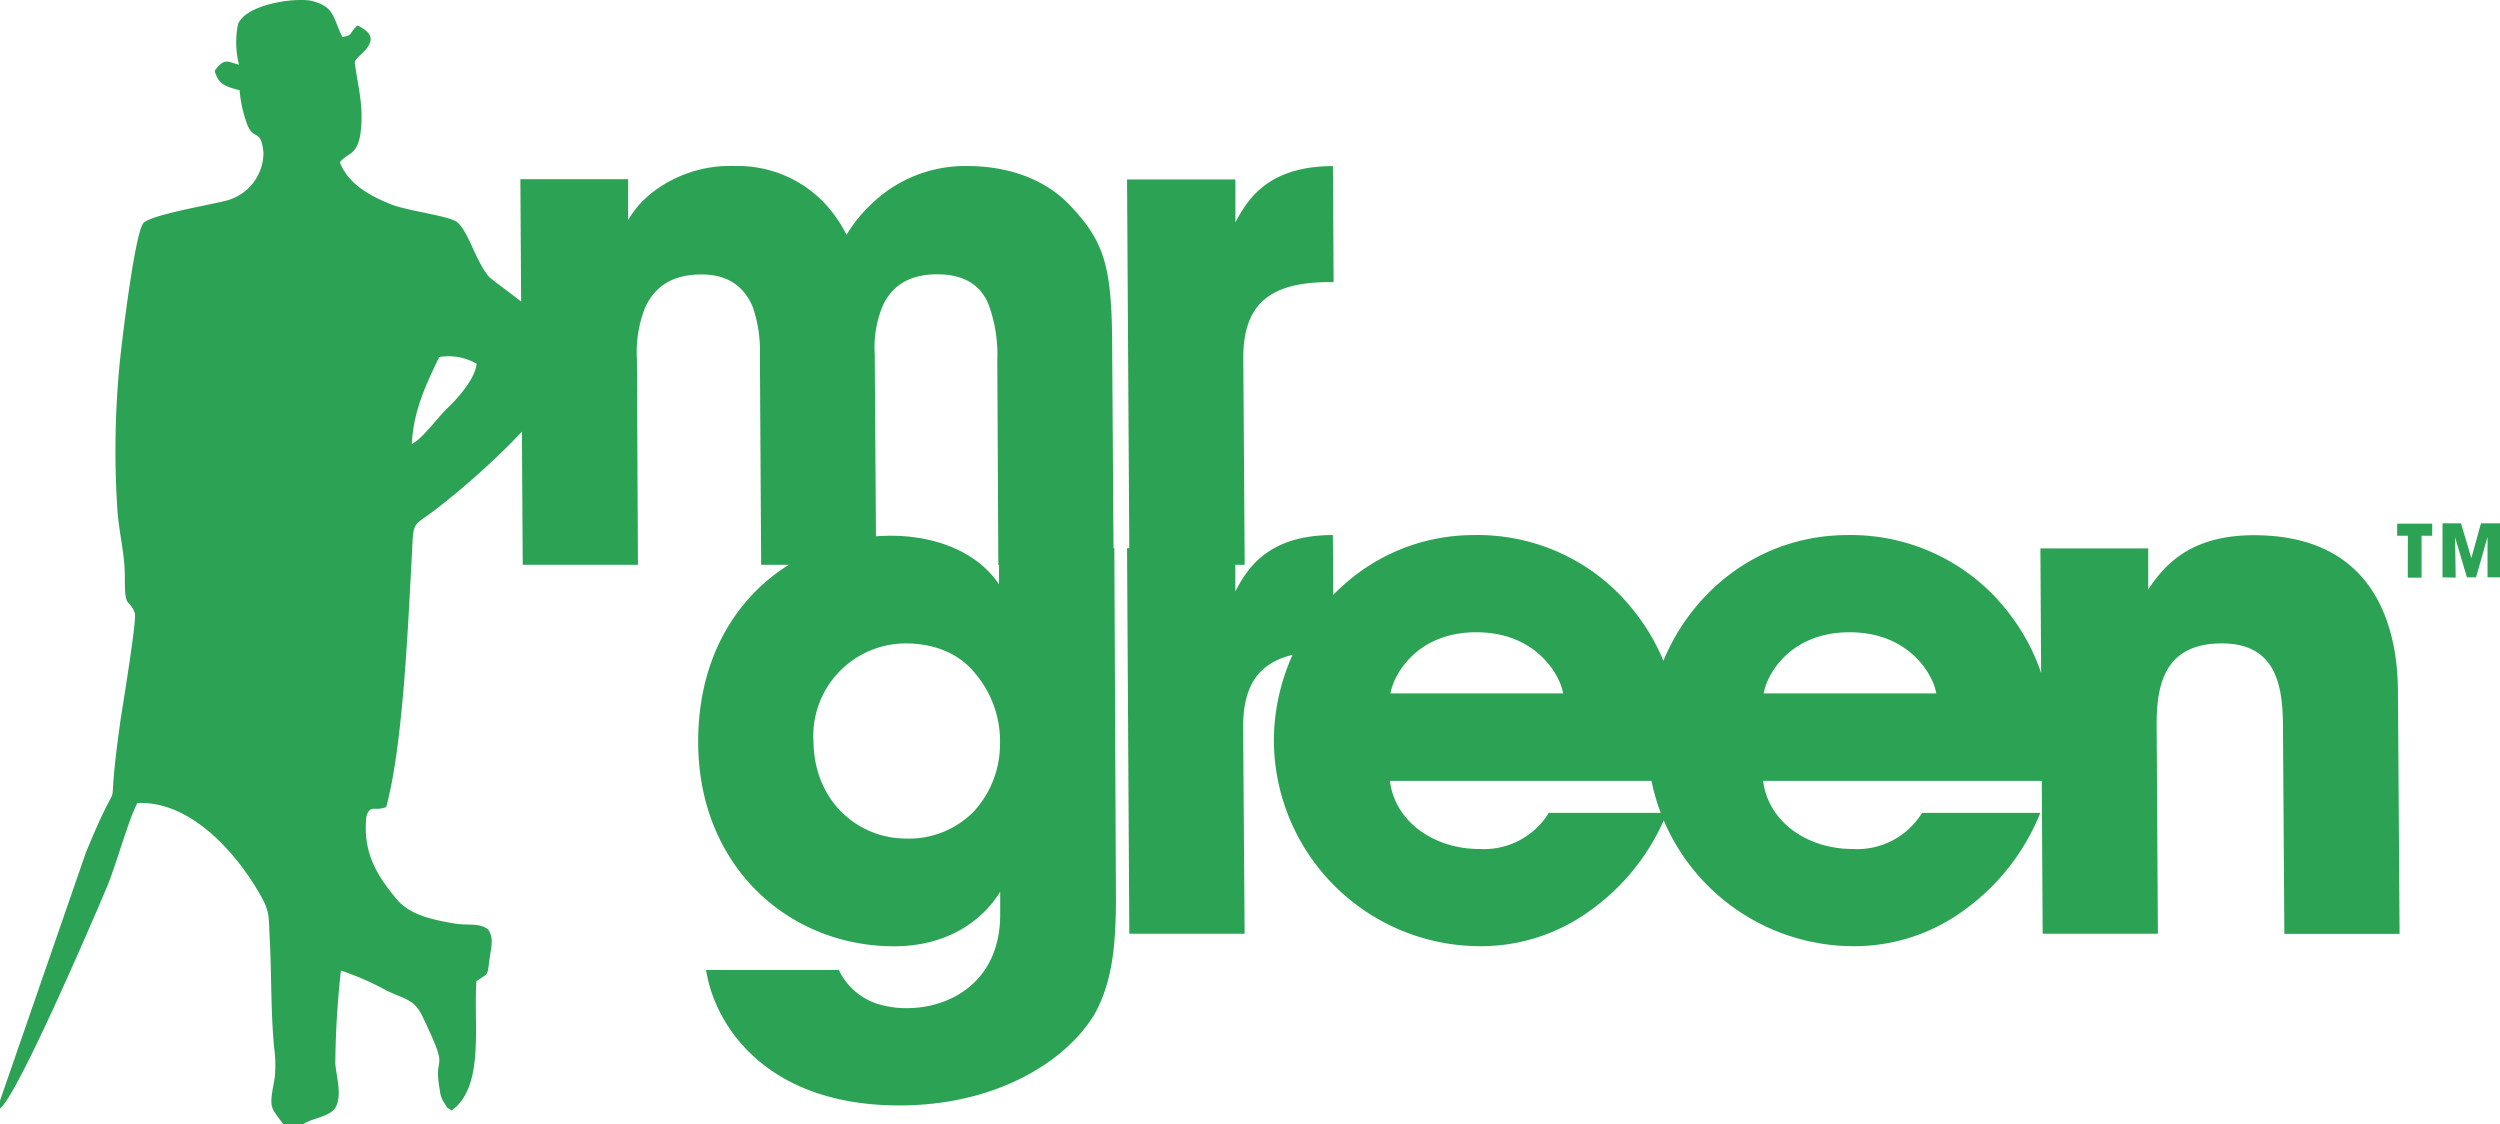 <svg xmlns="http://www.w3.org/2000/svg" viewBox="0 0 320.44 144.11"><title>Mr Green</title><g id="Layer_2" data-name="Layer 2"><g id="Mr_Green" data-name="Mr Green"><path d="M104.25,94.75a11.87,11.87,0,0,1,11.8-12.28c3.92,0,7,1.42,8.92,3.82a13.41,13.41,0,0,1,3.2,9.26,12.69,12.69,0,0,1-3.44,8.55,11.6,11.6,0,0,1-8.61,3.38c-6.14,0-11.87-4.81-11.85-12.64Zm38.58-24.48H128.05V74.9c-2.86-4.27-8.31-6.23-13.83-6.23-12.82,0-24.85,9.7-24.73,26.62.1,15.84,11.66,26,25.1,26,7.75,0,11.93-4.18,13.61-7l0,2.93c0,8.55-6.34,12-11.94,12a12.39,12.39,0,0,1-4-.62,8.31,8.31,0,0,1-4.74-4.27H90.5c1.08,7,7.6,17.36,24.78,17.36,12.19,0,21.21-5.44,25-11.67,2.31-4.18,2.83-8.9,2.75-16.29Zm1.92,49.41h14.78l-.19-26.53c0-7,3.49-9.7,11.06-9.7h.53l-.09-14.87c-8.54,0-11.06,4.54-12.5,7.21V70.27H144.46Zm33.48-30.8c.36-2.32,3.31-7.84,11-7.84s10.76,5.52,11.12,7.84Zm36.69,11.21c1.11-9.08-.85-17-7.12-23.68A25.53,25.53,0,0,0,189,68.58c-15,0-25.78,12.73-25.72,26.53a26.48,26.48,0,0,0,26.38,26.17,23.78,23.78,0,0,0,14-4.45,28.31,28.31,0,0,0,10-12.64H198.52a9.76,9.76,0,0,1-8.91,4.63c-5.78,0-10.81-3.48-11.46-8.73Zm11.15-11.21c.35-2.32,3.3-7.84,11-7.84s10.76,5.52,11.11,7.84Zm36.68,11.21c1.11-9.08-.85-17-7.11-23.68a25.54,25.54,0,0,0-18.77-7.83c-15.05,0-25.78,12.73-25.72,26.53a26.47,26.47,0,0,0,26.37,26.17,23.79,23.79,0,0,0,14-4.45,28.38,28.38,0,0,0,10-12.64H246.36a9.76,9.76,0,0,1-8.91,4.63c-5.79,0-10.81-3.48-11.46-8.73Zm-.93,19.59h14.77l-.16-26.89c0-5.07,1.05-10.32,8.35-10.32,6.59,0,7.78,4.8,7.84,10.23l.18,27h14.77l-.21-30.89c0-6.68-1.82-20.21-18.47-20.21-8.81,0-11.86,4.54-13.54,6.94l0-5.25H261.53ZM67,72.39H81.77l-.13-26.26a15.67,15.67,0,0,1,1-6.59c1.05-2.4,3.08-4.36,7.27-4.36,3.73,0,5.61,1.87,6.58,4.18a17.27,17.27,0,0,1,.91,6.14l.16,26.89H112.3l-.18-27a13.92,13.92,0,0,1,1-6.14c1-2.22,3-4.09,7-4.09,3.83,0,5.76,1.69,6.64,4a18.63,18.63,0,0,1,1.07,7l.13,26.26h14.78l-.18-27c0-10.95-.77-14.24-5.45-19.14-4-4.18-9.59-5-13.06-5a17.24,17.24,0,0,0-12,4.54,18.71,18.71,0,0,0-3.54,4.27A17.77,17.77,0,0,0,105.65,26a15.32,15.32,0,0,0-11.41-4.72,16.31,16.31,0,0,0-10.73,3.47,12.17,12.17,0,0,0-3,3.47l0-5.25H66.7Zm77.76,0h14.78l-.18-26.53c0-6.94,3.48-9.7,11.05-9.7h.53l-.09-14.87c-8.54,0-11.06,4.54-12.5,7.21V23H144.46Zm170,1.65-.08-5.18L316.2,74h1.17l1.47-5.18,0,5.18h1.63l0-6.92H318l-1.23,4.46-1.33-4.46h-2.37l0,6.92Zm-6.14,0h1.77l0-5.37h1.36V67.12h-4.49v1.55h1.37ZM0,141.08v1c2.18-1.58,11.63-23.45,13.74-28.47,1.11-2.66,2.86-8.94,3.88-10.68,6.82-.32,12.8,6.48,15.87,12,1.12,2,.94,2.77,1.07,5.13.26,4.74.13,9.41.57,14.17a16.06,16.06,0,0,1,.07,4c-.74,3.95-.57,3.55,1.13,5.89h2.49c1.35-.91,3.58-.94,4.25-2.29.79-1.61,0-4-.09-5.52a115.52,115.52,0,0,1,.72-11.91A36.87,36.87,0,0,1,49.62,127c2.47,1.15,3.51,1.14,4.53,3.28,3.76,7.82,1.26,4.27,2.24,9.54a3.26,3.26,0,0,0,.5,1.46c.7,1.13.3.53,1,1.06,4.28-3.1,2.77-11,3.18-16.58,1.66-1.13,1.36-.57,1.7-3,.21-1.42.53-2.54-.2-3.62-1.16-.9-2.62-.49-4.19-.75-2.57-.44-5.78-1-7.53-3.13-2.51-3-4.15-5.75-3.95-9.8,0-.76.17-1.86,1.11-1.8a3.32,3.32,0,0,0,1.49-.21c2.16-7.91,2.8-23.24,3.28-32.1.25-4.72-.06-3.7,3-6C60.66,61.62,71.71,52,73,46.12c.67-3-8-8.69-10.28-10.59-1.74-2-2.71-6-4.18-7.09C57.49,27.65,52,27,50,26.14c-2.65-1.07-5.37-2.57-6.44-5.34,1-1.25,2.11-.83,2.61-3.45.51-3.55-.21-5.82-.69-9.21-.11-.77,1.67-1.46,2-2.89.21-1-.9-1.58-1.65-2-1.24,1.14-.45,1.19-1.93,1.5C42.64,2.35,43,.86,39.89.1c-2.23-.43-8.38.47-9.38,3a11.57,11.57,0,0,0,.13,5.2c-1.39-.38-1.77-.81-2.77.32-.42.51-.44.42-.05,1.26.51,1.13,1.8,1.39,2.89,1.69a16.58,16.58,0,0,0,1,4.45c.89,2.09,1.74.39,2.06,3.56a6.36,6.36,0,0,1-5,6.19c-1.86.49-9.47,1.77-10.39,2.83-1.13,1.3-2.89,16.11-3.11,18.7a116.62,116.62,0,0,0-.22,18.12c.21,2.93.94,5.46.95,8.49v.5c0,3.78.57,2.23,1.28,4.17.29.8-1.64,12.38-1.83,13.72-2.24,15.79.9,4-4.45,17ZM52.79,56.9c.21-4.48,2-7.94,3.5-11.13a7.08,7.08,0,0,1,4.8.86c-.19,2-2.63,4.64-3.74,5.68C56,53.61,54.17,56.23,52.79,56.9Z" style="fill:#2ca354"/></g></g></svg>